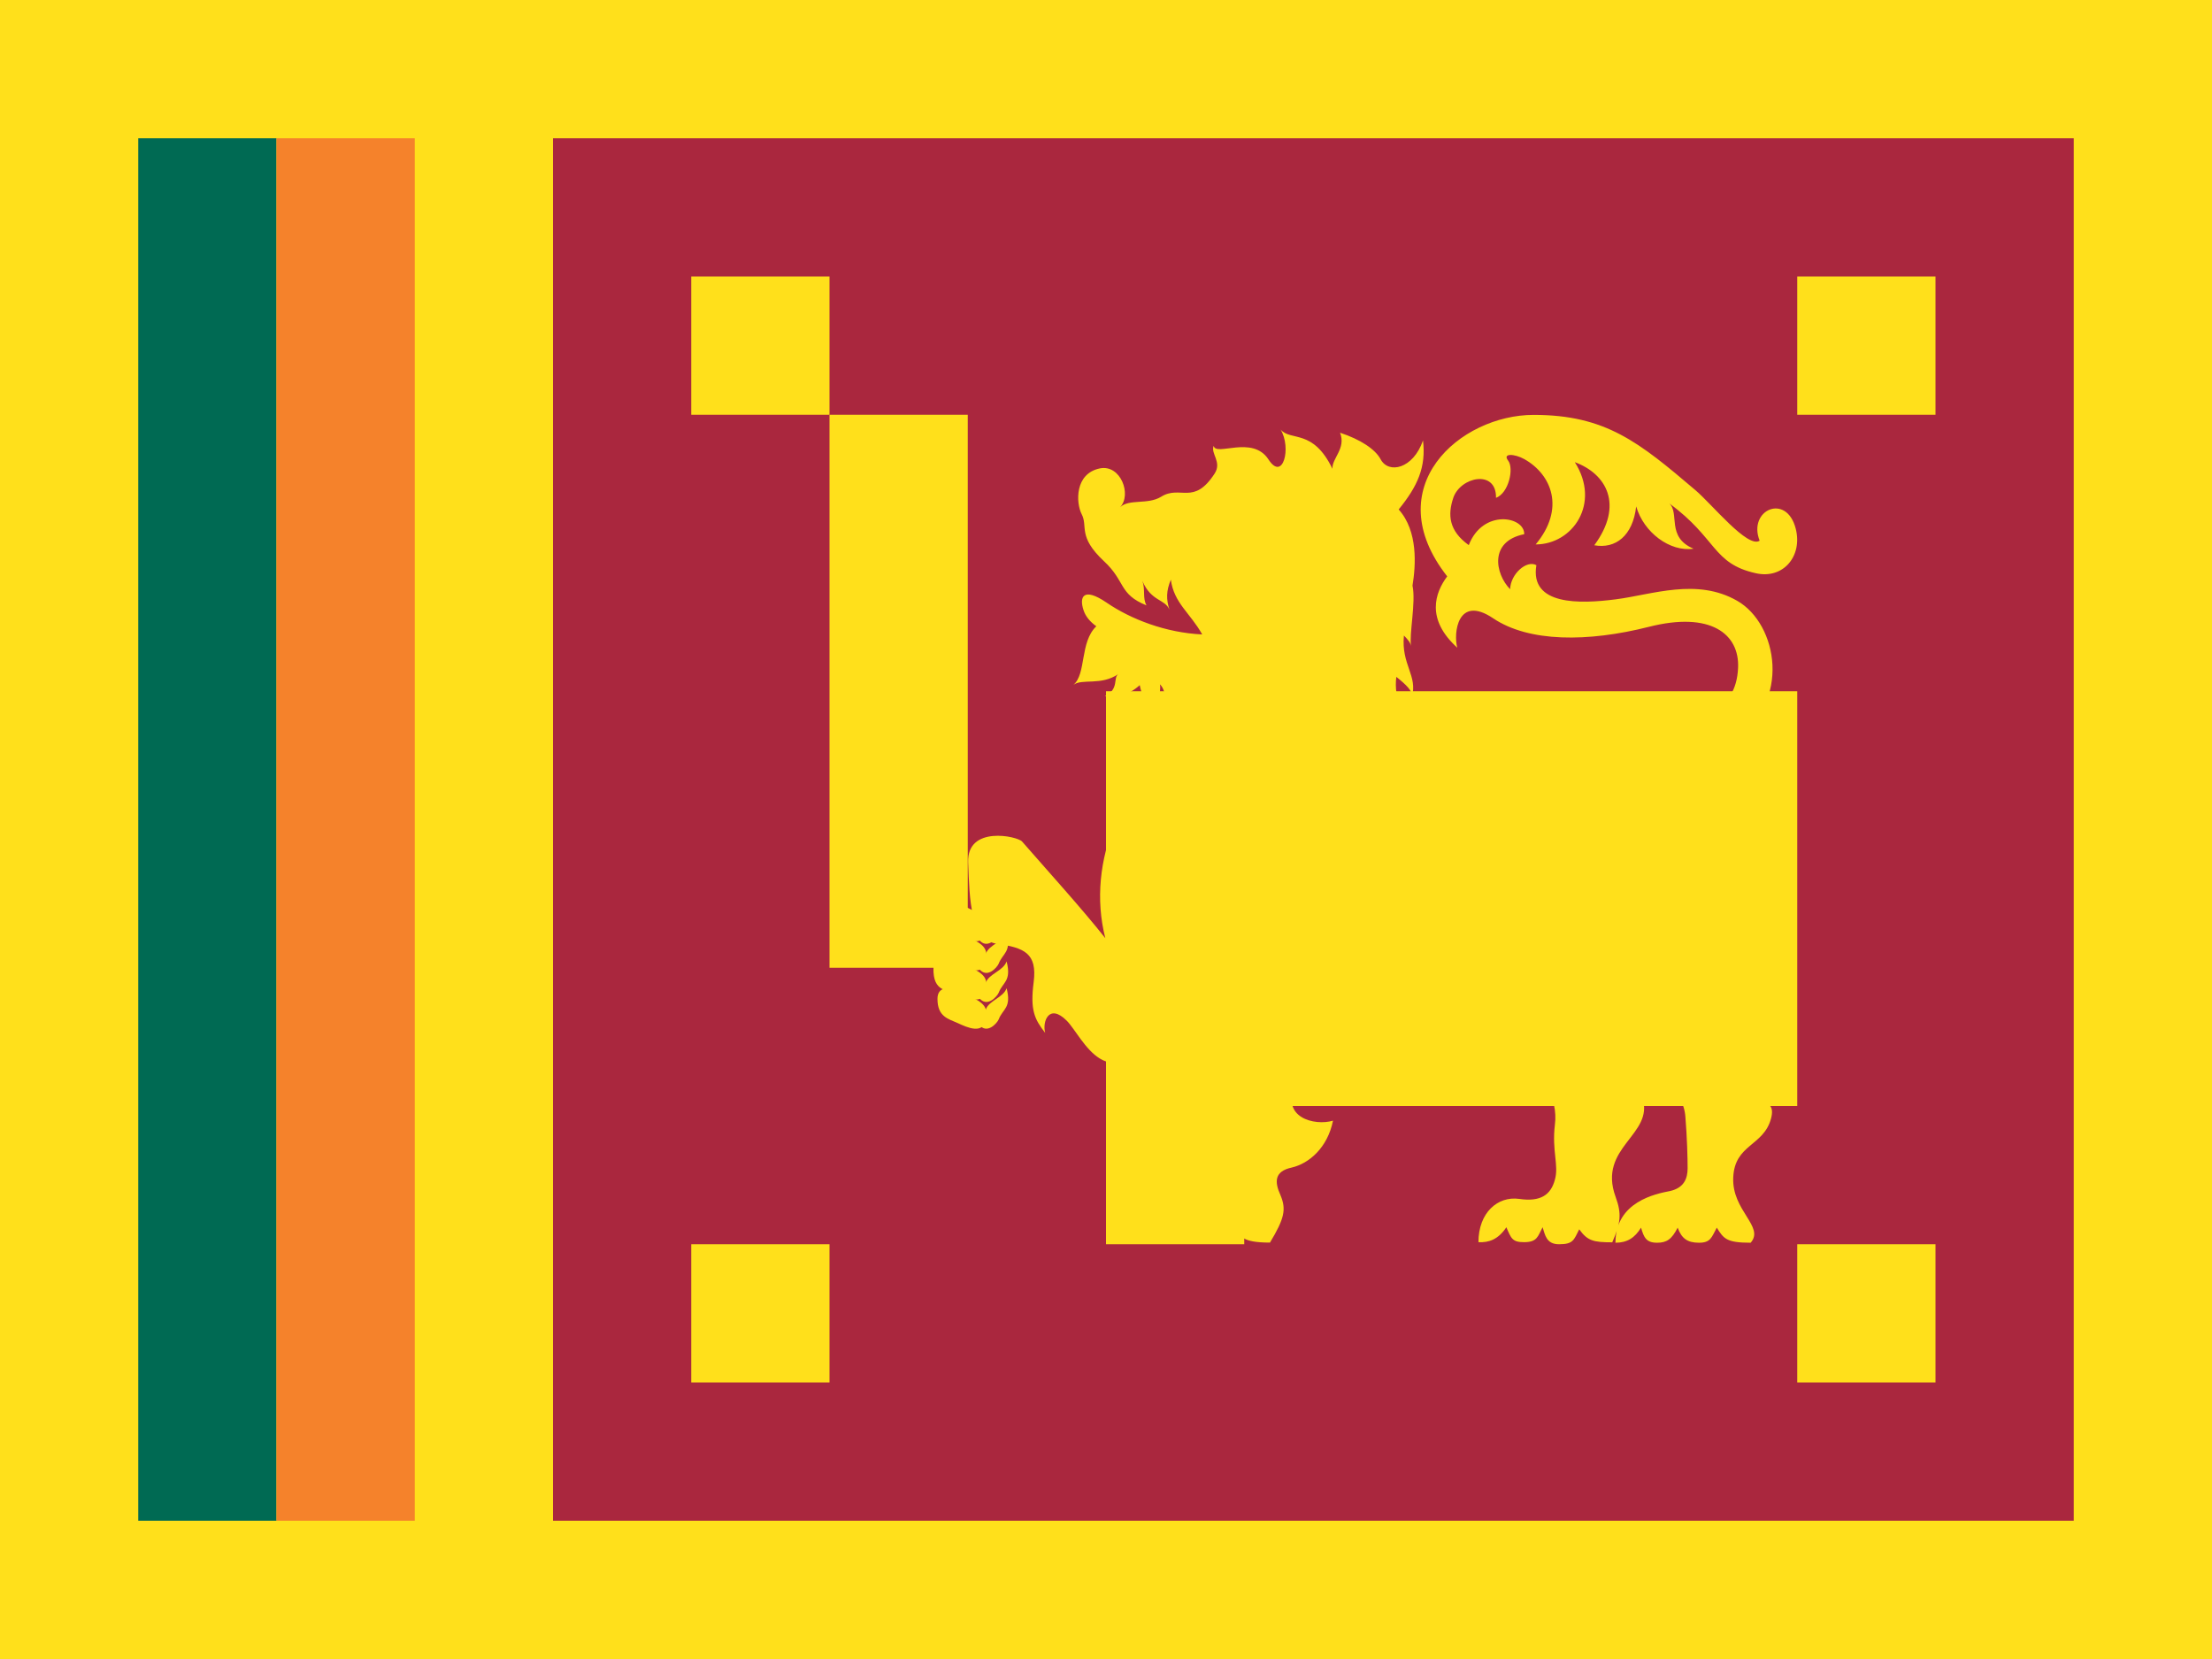 <svg xmlns="http://www.w3.org/2000/svg" viewBox="0 0 16 12" enable-background="new 0 0 16 12"><switch><g><g><path fill="#ffe01b" d="m0 0h16v12h-16z"/><path fill="#006a53" d="m1 1h1v10h-1z"/><path fill="#f5822b" d="m2 1h1v10h-1z"/><path fill="#aa273e" d="m4 1h11v10h-11z"/><g><path fill="#ffe01b" d="m10.207 5.32c.263-.056.702.072 1.043-.035.306-.095.644.056.908-.056.127-.053.399-.067.414-.398.011-.247-.2-.41-.645-.297-.443.112-.869.112-1.127-.062-.259-.174-.288.113-.259.213-.229-.207-.161-.398-.073-.516-.507-.646.093-1.168.625-1.168.521 0 .762.197 1.171.545.12.102.378.423.464.365-.088-.222.194-.348.261-.087.051.199-.091.368-.29.322-.313-.07-.279-.252-.625-.505.078.07-.024.244.176.328-.171.025-.361-.118-.415-.306-.024.213-.15.309-.303.281.215-.292.088-.517-.141-.601.19.298-.015.595-.283.595.215-.258.117-.505-.082-.617-.07-.039-.161-.045-.117.011.043.056.004.235-.088.269.004-.208-.257-.153-.309 0-.041.123-.033.238.112.342.102-.264.405-.208.401-.079-.255.051-.211.286-.102.398.004-.112.12-.213.19-.174-.049.292.313.281.575.247.264-.034.586-.157.878.011.294.169.391.731-.019 1 .409.549.233 1.133.059 1.706-.172.564.01.921.116.921.073 0 .113.027.088.119-.054.199-.263.184-.273.425-.011.241.229.355.126.472-.175 0-.195-.029-.245-.109-.038.07-.044.109-.129.109-.086 0-.126-.033-.154-.109-.043.085-.08.109-.149.109-.078 0-.095-.037-.116-.109-.045.074-.101.109-.185.109 0-.297.292-.354.395-.374.102-.023.127-.092.127-.165 0-.072-.004-.225-.016-.37-.013-.208-.231-.331-.445-.489-.054.116-.169.181-.08.333.065.112.199.077.214.017.088.269-.326.354-.194.716.046.125.036.19-.024.329-.135 0-.179-.01-.239-.094-.039.076-.042.108-.146.108-.093 0-.101-.069-.119-.123-.035.065-.037.108-.135.108-.085 0-.093-.029-.127-.108-.059.088-.126.112-.202.108 0-.213.139-.335.295-.313.155.023.229-.03.258-.139.03-.105-.023-.207 0-.398.051-.387-.49-.674-.39-1.146-.56 0-.968.432-1.315.517-.067.142-.133.262-.169.337-.117.241.137.303.269.263-.039.195-.173.31-.298.339-.125.027-.127.101-.082.2.043.102.029.169-.076.343-.209 0-.213-.05-.234-.092-.033.03-.049.092-.146.092-.119 0-.121-.021-.165-.092-.047.06-.052.092-.145.092s-.099-.023-.128-.092c-.039.057-.063.092-.175.092.104-.724.474-.1.683-.55.09-.19-.027-.459-.109-.773-.146-.072-.281-.163-.383-.255-.366.579-.552.089-.668-.027-.129-.129-.178.008-.156.088-.076-.098-.11-.162-.083-.369.026-.207-.069-.247-.264-.275-.195-.027-.2-.319-.21-.589-.01-.269.356-.19.39-.151.185.212.435.488.602.699-.143-.561.135-1.17.587-1.454.155-.099.183-.214.106-.273-.054-.043-.158.083-.134.16-.151-.086-.101-.21-.164-.269.013.059-.034.152-.017.208-.024-.07-.1-.048-.129-.202-.084.075-.169.093-.252.079.106-.05.057-.135.098-.16-.125.087-.263.031-.326.079.095-.079.045-.309.166-.424-.047-.034-.079-.073-.093-.118-.031-.094-.002-.168.166-.054.176.121.43.219.693.231-.089-.158-.204-.226-.227-.396-.034.082-.034.143-.01.217-.033-.079-.131-.057-.196-.208.023.062 0 .124.03.177-.203-.082-.15-.174-.308-.32-.192-.18-.114-.25-.161-.34-.042-.082-.051-.294.132-.331.15-.03.232.19.146.281.065-.063.199-.016.297-.076.139-.087.235.067.387-.168.054-.084-.031-.144-.007-.2.015.079.28-.08.396.098.105.163.168-.084.088-.216.074.087.233-.009.375.284-.005-.076.1-.146.055-.261.146.048.255.119.294.193.057.106.234.07.306-.137.023.193-.039.331-.176.499.141.157.124.405.1.551.026.121-.026.353-.01.439-.004-.025-.023-.049-.052-.078-.021.211.102.291.057.445.01-.042-.043-.091-.112-.146-.021.155.056.328.122.339-.016.006-.031.011-.046.015.009.025.021.047.035.068"/><g><path fill="#ffe01b" d="m7.131 6.687c.022-.063.127-.085.15-.153.037.143-.028.15-.057.225-.011.027-.086.114-.144.036-.012-.017.032-.058.051-.107"/><path fill="#ffe01b" d="m6.95 6.544c.138.064.201.086.183.192-.019.118-.135.064-.206.032-.069-.032-.192-.05-.185-.189.005-.088.117-.078.208-.036"/><path fill="#ffe01b" d="m7.131 6.898c.022-.064.127-.086.15-.153.037.143-.028.149-.057.225-.011.027-.086.114-.144.035-.012-.016.032-.057.051-.106"/><path fill="#ffe01b" d="m6.95 6.754c.138.064.201.086.183.193-.019.117-.135.064-.206.032-.069-.032-.238-.028-.227-.226.008-.132.159-.041.25 0"/><path fill="#ffe01b" d="m7.131 7.107c.022-.063.127-.085.15-.153.037.144-.028.15-.057.226-.011.027-.086.114-.144.035-.012-.016.032-.057.051-.107"/><path fill="#ffe01b" d="m6.95 6.965c.138.064.201.086.183.193-.019.117-.135.064-.206.032-.069-.032-.18-.008-.175-.189.003-.088.107-.078.198-.036"/><path fill="#ffe01b" d="m7.131 7.301c.022-.063.127-.086.15-.153.037.143-.028.149-.057.225-.011.027-.086.114-.144.036-.012-.017.032-.058.051-.107"/><path fill="#ffe01b" d="m6.95 7.176c.138.064.201.086.183.193-.019.117-.135.064-.206.031-.069-.031-.146-.046-.146-.175 0-.088.078-.092.169-.05"/></g></g></g><path fill="#ffe01b" d="m5 2h1v1h-1z"/><path fill="#ffe01b" d="m13 2h1v1h-1z"/><path fill="#ffe01b" d="m13 9h1v1h-1z"/><path fill="#ffe01b" d="m5 9h1v1h-1z"/><path fill="#ffe01b" d="m6 3h1v4h-1z"/><path fill="#ffe01b" d="m8 5h5v3h-5z"/><path fill="#ffe01b" d="m8 8h1v1h-1z"/></g></switch></svg>